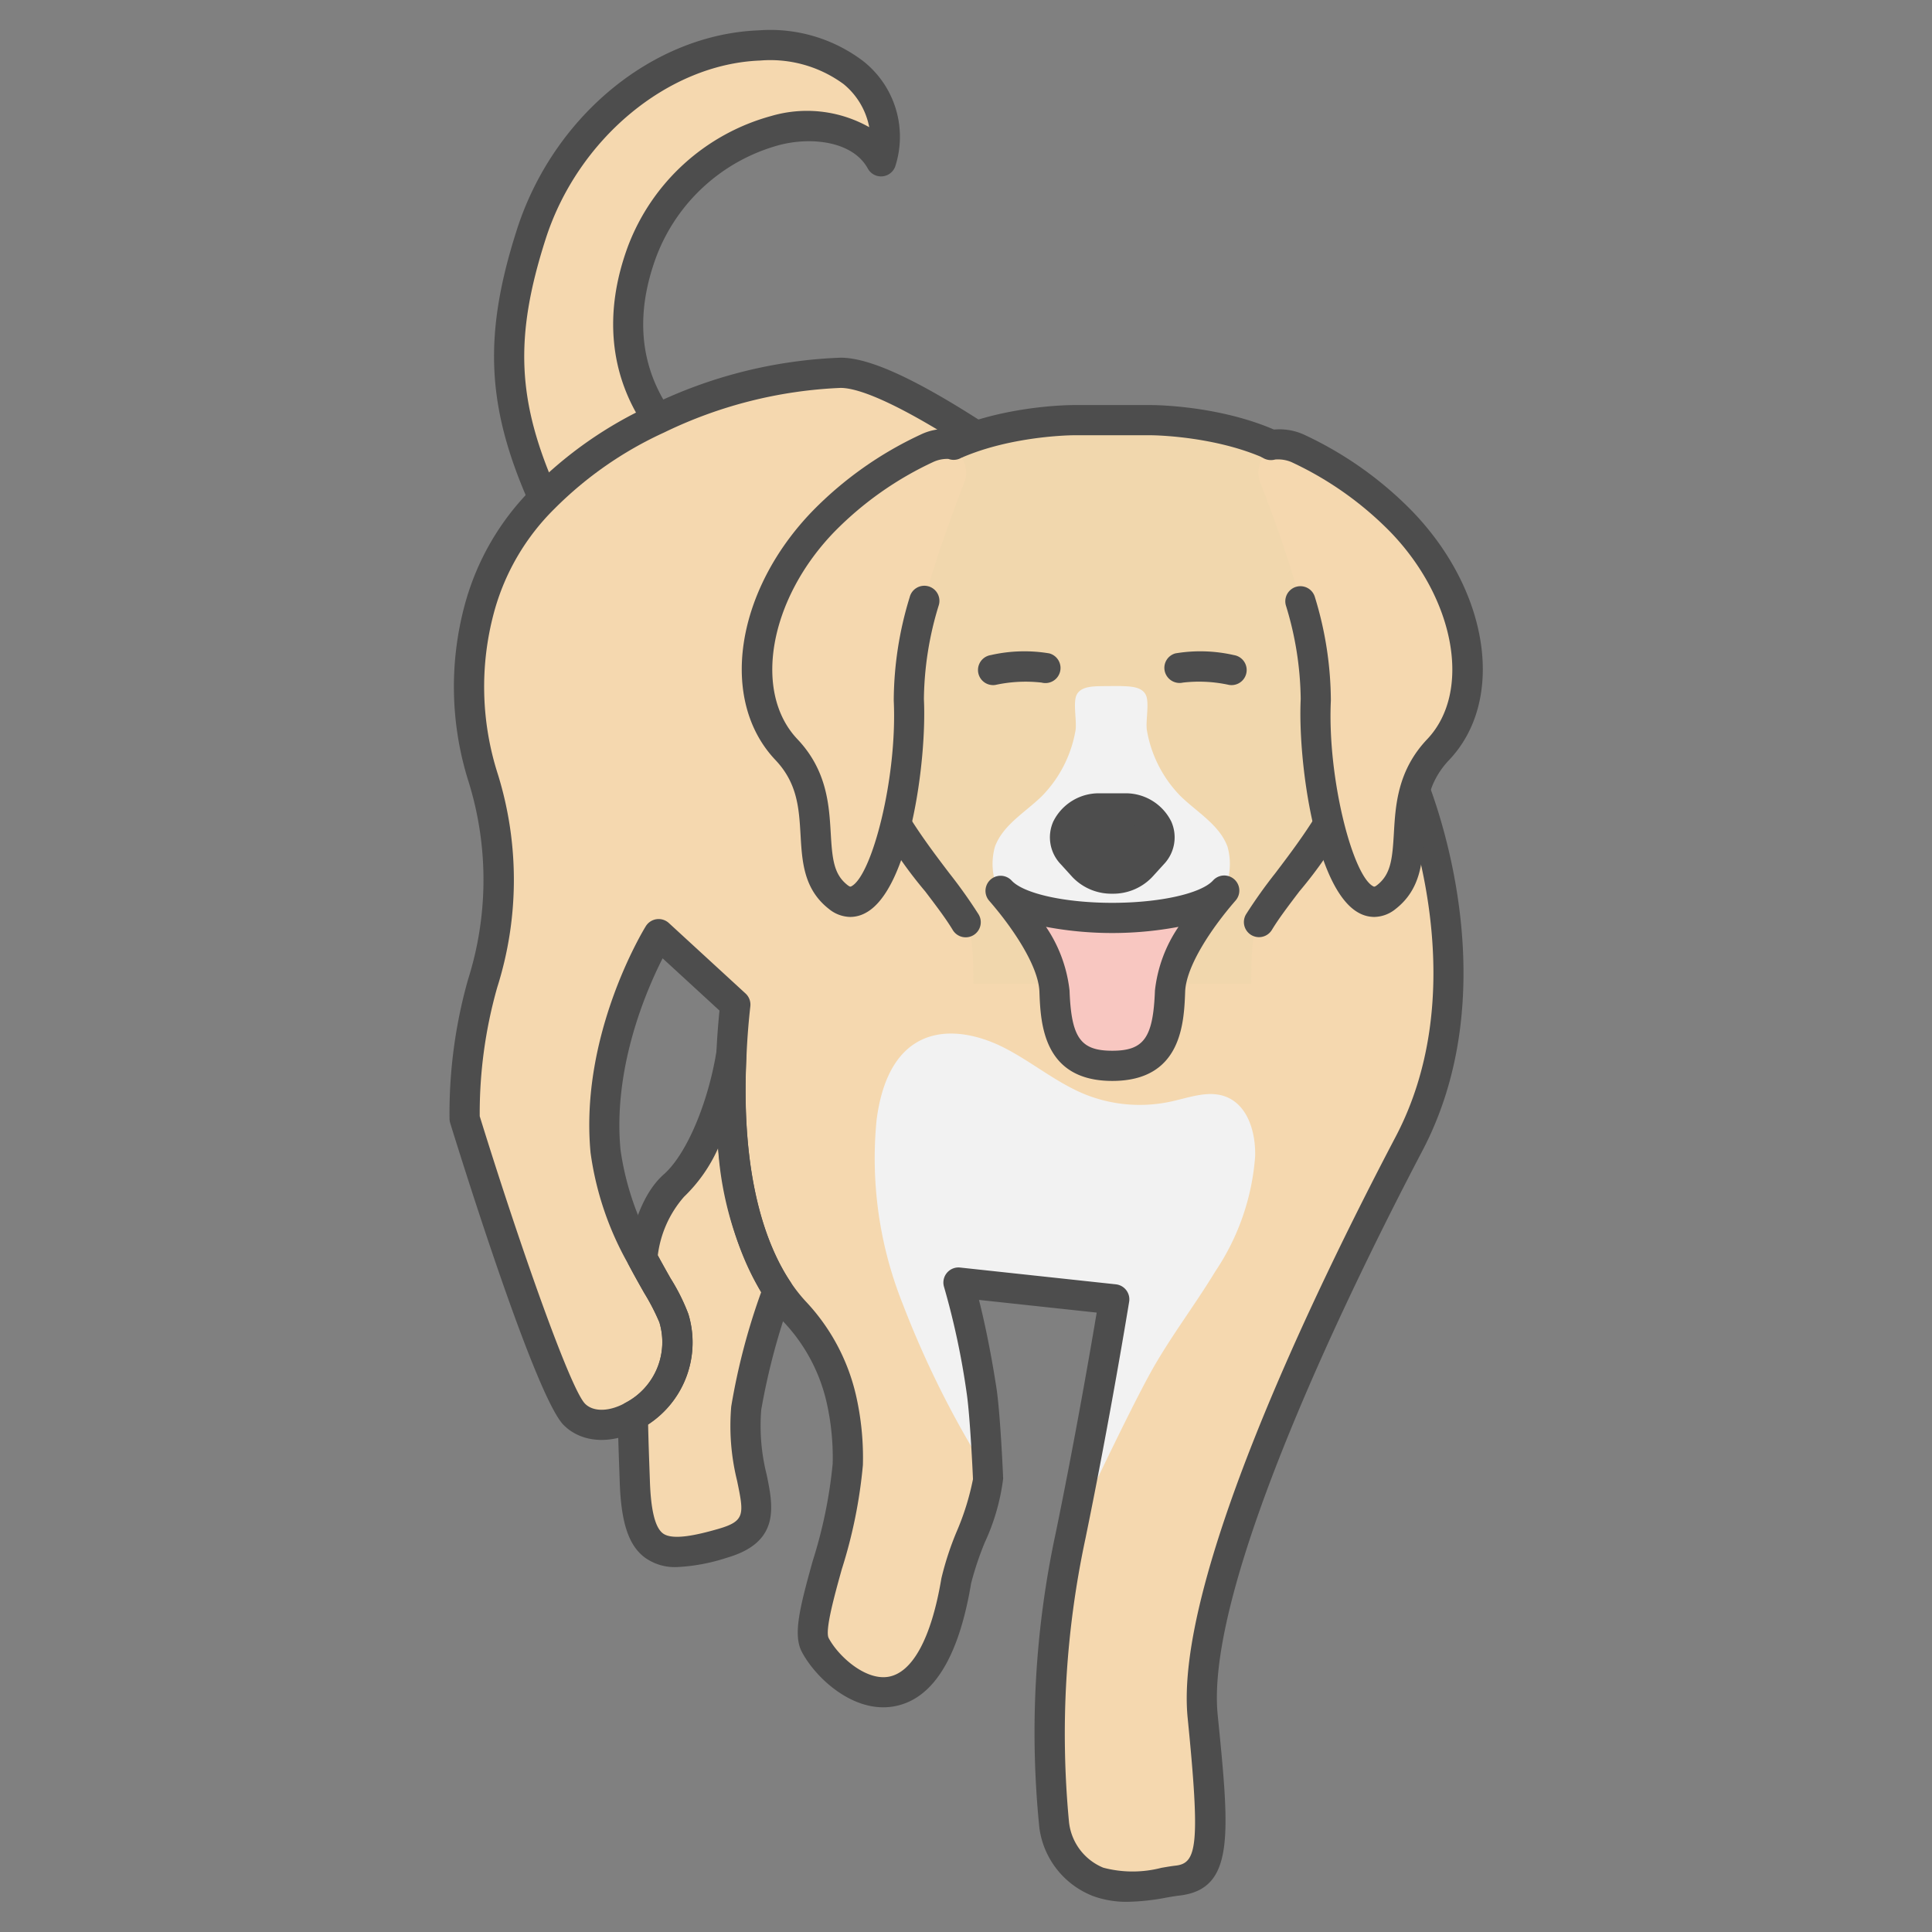 <svg id="Layer_1" height="512" viewBox="0 0 128 128" width="512" xmlns="http://www.w3.org/2000/svg" data-name="Layer 1"><rect x="0" y="0" width="128" height="128" fill="#808080" stroke="none"/><path d="m43.572 27.751c-2.323-3.4-2.454-7.252-1.021-11.11a13.145 13.145 0 0 1 8.795-7.99c2.544-.676 5.766-.274 7.026 2.036a5.436 5.436 0 0 0 -1.852-5.887 9.2 9.2 0 0 0 -6.2-1.787c-6.966.263-13 5.879-15.126 12.517s-2.017 11.122.815 17.493" fill="#f5d8af"/><path d="m36.01 34.02a1 1 0 0 1 -.914-.6c-2.87-6.456-3.093-11.22-.853-18.2 2.41-7.512 9.006-12.945 16.041-13.21a10.187 10.187 0 0 1 6.87 2.013 6.376 6.376 0 0 1 2.153 7.019 1 1 0 0 1 -1.813.124c-.973-1.786-3.7-2.131-5.891-1.549a12.1 12.1 0 0 0 -8.115 7.372c-1.416 3.813-1.111 7.244.909 10.2a1 1 0 1 1 -1.651 1.128c-2.373-3.47-2.765-7.628-1.133-12.023a14.13 14.13 0 0 1 9.476-8.607 8.4 8.4 0 0 1 6.5.74 4.866 4.866 0 0 0 -1.7-2.856 8.194 8.194 0 0 0 -5.526-1.56c-6.111.23-12.088 5.2-14.212 11.823-2.094 6.529-1.9 10.764.776 16.781a1 1 0 0 1 -.913 1.407z" fill="#4d4d4d"/><path d="m93.742 52.348-29.058-23.455c-3.89-2.511-7.169-4.195-8.991-4.195a30.324 30.324 0 0 0 -12.121 3.053 26.017 26.017 0 0 0 -7.562 5.268 16.218 16.218 0 0 0 -4.254 7.306c-2.738 10.6 3.7 12.427.216 24.834a31.4 31.4 0 0 0 -1.191 8.951s5.514 17.832 7.267 19.6c.935.935 2.491.876 3.88.108a5.528 5.528 0 0 0 2.717-6.479 42.115 42.115 0 0 0 -2.117-4.008 19.554 19.554 0 0 1 -2.412-7.05c-.709-7.543 3.515-14.386 3.515-14.386l5.081 4.667c-.128 1.142-.207 2.226-.256 3.259-.423 8.38 1.369 13.1 3.072 15.657a10.909 10.909 0 0 0 1.1 1.408 12.43 12.43 0 0 1 3.119 5.857 17.566 17.566 0 0 1 .415 4.285c-.177 4.382-2.846 10.3-2.156 11.954 1.4 3.348 8.605 6.025 9.344-4.244.108-1.5 2.154-5.435 2.107-6.764a57.227 57.227 0 0 0 -1.959-13l10.319 1.112s-1.608 7.875-3.281 16.455a54.876 54.876 0 0 0 -.7 18.364 5 5 0 0 0 2.954 3.791c1.842.679 3.988.039 5.209-.1 2.511-.285 2.511-2.511 1.674-10.88s7.827-26.796 13.684-37.952c4.904-9.345 1.606-20.147.385-23.416z" fill="#f5d8af"/><path d="m81.246 72.672c-1.152-.463-2.432.039-3.653.305a9.731 9.731 0 0 1 -5.771-.5c-1.87-.778-3.456-2.117-5.258-3.043s-4.057-1.408-5.809-.384c-1.733 1.015-2.423 3.161-2.679 5.15a25.99 25.99 0 0 0 1.733 12.191 64.027 64.027 0 0 0 5.643 11.255c-.266-8.183-1.95-12.673-1.95-12.673l10.319 1.112s-1.647 7.868-3.281 16.455c0 0 3.754-8.055 5.595-11.433 1.3-2.392 2.974-4.549 4.382-6.873a15.709 15.709 0 0 0 2.639-7.621c.044-1.558-.463-3.36-1.91-3.941z" fill="#f2f2f2"/><path d="m47.875 102.252c-4.234 1.221-5.672.748-5.82-4.175-.039-1.132-.1-2.619-.128-4.264a5.527 5.527 0 0 0 2.718-6.479 42.115 42.115 0 0 0 -2.117-4.008c.414-2.117 1.073-3.86 2.127-4.785 1.772-1.576 3.23-5.219 3.8-8.725-.423 8.38 1.369 13.1 3.072 15.657a46.3 46.3 0 0 0 -2.087 7.818c-.54 4.914 2.679 7.73-1.565 8.961z" fill="#f5d8af"/><path d="m44.84 103.823a3.408 3.408 0 0 1 -2.09-.611c-1.1-.8-1.611-2.332-1.694-5.106l-.02-.574c-.038-1.046-.083-2.318-.109-3.7a1 1 0 0 1 .525-.9 4.534 4.534 0 0 0 2.232-5.326 14.614 14.614 0 0 0 -1-1.937c-.318-.56-.675-1.192-1.037-1.877a1 1 0 0 1 -.1-.66c.507-2.594 1.308-4.343 2.449-5.344 1.477-1.313 2.907-4.66 3.473-8.134a1 1 0 0 1 1.986.211c-.415 8.207 1.351 12.716 2.906 15.052a1 1 0 0 1 .116.872 44.408 44.408 0 0 0 -2.043 7.611 13.235 13.235 0 0 0 .361 4.306c.431 2.1.919 4.471-2.642 5.5a12.505 12.505 0 0 1 -3.313.617zm-1.901-9.453c.025 1.147.063 2.2.095 3.09l.021.582c.06 2.009.346 3.17.873 3.555.655.477 2.3.089 3.67-.306 1.785-.518 1.691-.977 1.238-3.179a15.113 15.113 0 0 1 -.39-4.93 43.181 43.181 0 0 1 1.983-7.572 22.148 22.148 0 0 1 -2.854-9.534 10.249 10.249 0 0 1 -2.255 3.213 7.242 7.242 0 0 0 -1.74 3.884c.3.547.583 1.054.842 1.514a13.259 13.259 0 0 1 1.184 2.371 6.469 6.469 0 0 1 -2.667 7.312z" fill="#4d4d4d"/><path d="m74.7 126a6.458 6.458 0 0 1 -2.252-.37 5.646 5.646 0 0 1 -3.587-4.529 62.78 62.78 0 0 1 1.093-19.583c1.294-6.3 2.314-12.226 2.705-14.555l-7.8-.841c.309 1.22.749 3.188 1.158 5.835.256 1.667.444 5.876.444 6.011a14.19 14.19 0 0 1 -1.214 4.218 20.533 20.533 0 0 0 -.907 2.71c-.835 5-2.576 7.746-5.177 8.166-2.62.425-5.107-1.86-6.037-3.618-.6-1.13-.142-2.929.714-6.012a31.081 31.081 0 0 0 1.327-6.45 16.5 16.5 0 0 0 -.394-4.036 11.458 11.458 0 0 0 -2.873-5.383 12.051 12.051 0 0 1 -1.2-1.536c-1.722-2.587-3.681-7.508-3.238-16.261.046-.979.114-1.905.206-2.813l-3.768-3.462c-1.1 2.16-3.3 7.279-2.789 12.691a18.73 18.73 0 0 0 2.3 6.676c.353.667.7 1.283 1.01 1.829a13.259 13.259 0 0 1 1.184 2.371 6.5 6.5 0 0 1 -3.2 7.635c-1.866 1.033-3.856.925-5.062-.28-1.836-1.847-6.583-16.991-7.516-20.008a.993.993 0 0 1 -.044-.281 32.529 32.529 0 0 1 1.228-9.235 21.869 21.869 0 0 0 .04-13.078 20.848 20.848 0 0 1 -.261-11.736 17.218 17.218 0 0 1 4.506-7.755 26.771 26.771 0 0 1 7.849-5.472 31.171 31.171 0 0 1 12.55-3.15c1.9 0 4.931 1.384 9.533 4.355a1 1 0 1 1 -1.085 1.68c-5.167-3.333-7.443-4.033-8.45-4.033a29.546 29.546 0 0 0 -11.693 2.954 24.767 24.767 0 0 0 -7.271 5.059 15.229 15.229 0 0 0 -4 6.861 18.925 18.925 0 0 0 .264 10.748 23.589 23.589 0 0 1 -.054 14.107 30.536 30.536 0 0 0 -1.156 8.524c2.668 8.613 6 18.058 6.978 19.047.556.557 1.613.532 2.686-.062a4.535 4.535 0 0 0 2.241-5.33 14.614 14.614 0 0 0 -1-1.937c-.318-.56-.675-1.192-1.037-1.877a20.575 20.575 0 0 1 -2.525-7.425c-.732-7.786 3.48-14.714 3.66-15.005a1 1 0 0 1 1.527-.211l5.081 4.668a1 1 0 0 1 .318.847c-.116 1.029-.2 2.075-.251 3.2-.415 8.211 1.351 12.719 2.906 15.055a10 10 0 0 0 1 1.281 13.466 13.466 0 0 1 3.365 6.329 18.541 18.541 0 0 1 .437 4.532 32.46 32.46 0 0 1 -1.4 6.907c-.471 1.694-1.116 4.014-.873 4.544.64 1.211 2.428 2.824 3.948 2.577 1.614-.261 2.866-2.577 3.525-6.521a19.9 19.9 0 0 1 1.007-3.087 17.145 17.145 0 0 0 1.086-3.485c-.006-.238-.193-4.251-.422-5.737a50.92 50.92 0 0 0 -1.49-6.985 1 1 0 0 1 1.059-1.3l10.32 1.112a1 1 0 0 1 .88 1.154c-.013.075-1.227 7.564-2.893 15.678a61.843 61.843 0 0 0 -1.093 18.78 3.7 3.7 0 0 0 2.272 3.037 7.614 7.614 0 0 0 3.848.01c.353-.061.675-.116.951-.147 1.4-.159 1.637-1.328.791-9.788-.895-8.964 8.254-27.979 13.787-38.514 4.756-9.062 1.457-19.59.333-22.6a1 1 0 1 1 1.874-.7c1.2 3.207 4.7 14.433-.436 24.23-4.371 8.323-14.443 28.626-13.568 37.385.793 7.932 1.156 11.553-2.556 11.974-.243.027-.525.077-.835.13a14.942 14.942 0 0 1 -2.584.281z" fill="#4d4d4d"/><path d="m86.353 30.715c-3.793-2.878-10.076-2.878-10.076-2.878h-5.17s-6.283 0-10.077 2.878-5.69 12.885-4.149 18.395 5.431 9.226 7.091 11.979c.536.89.492 2.423.513 4.091h18.415c.021-1.668-.024-3.2.512-4.091 1.66-2.753 5.55-6.473 7.092-11.979s-.357-15.517-4.151-18.395z" fill="#f1d7ad"/><path d="m83.411 62.089a1 1 0 0 1 -.856-1.516 33.07 33.07 0 0 1 1.937-2.723c1.782-2.349 4-5.271 5.048-9.01 1.527-5.459-.527-14.852-3.791-17.329-3.474-2.635-9.413-2.674-9.473-2.674h-5.17c-.059 0-6 .039-9.471 2.675-3.264 2.476-5.319 11.869-3.791 17.328 1.046 3.739 3.265 6.661 5.048 9.009a33.245 33.245 0 0 1 1.937 2.724 1 1 0 1 1 -1.713 1.032c-.45-.746-1.084-1.58-1.817-2.546a28.671 28.671 0 0 1 -5.381-9.68c-1.618-5.779.282-16.252 4.508-19.461 4.015-3.046 10.41-3.081 10.68-3.081h5.171c.27 0 6.665.035 10.681 3.081 4.229 3.209 6.125 13.684 4.507 19.461a28.678 28.678 0 0 1 -5.38 9.68c-.733.966-1.367 1.8-1.817 2.546a1 1 0 0 1 -.857.484z" fill="#4d4d4d"/><path d="m83.478 31.923a1.8 1.8 0 0 1 2.5-2.217 23.6 23.6 0 0 1 6.831 4.82c4.81 4.955 5.772 11.66 2.473 15.137s-.687 7.63-3.435 9.773-4.947-7.252-4.673-13.068c.179-3.789-2.092-10.34-3.696-14.445z" fill="#f5d8af"/><path d="m91.047 60.75a2.135 2.135 0 0 1 -.987-.25c-2.919-1.512-4.081-10.035-3.885-14.179a21.729 21.729 0 0 0 -.985-6.221 1 1 0 1 1 1.93-.525 23.592 23.592 0 0 1 1.053 6.838c-.241 5.115 1.441 11.6 2.807 12.308.056.028.091.048.252-.077.915-.714 1.016-1.721 1.116-3.439.107-1.852.24-4.157 2.209-6.232 2.965-3.128 1.86-9.3-2.466-13.754a22.381 22.381 0 0 0 -6.541-4.609 2.3 2.3 0 0 0 -1.068-.166 1.035 1.035 0 0 1 -1.253-.645.964.964 0 0 1 .558-1.23 3.911 3.911 0 0 1 2.618.232 24.371 24.371 0 0 1 7.121 5.029c5.148 5.3 6.239 12.56 2.482 16.522-1.466 1.545-1.562 3.209-1.664 4.971s-.208 3.595-1.883 4.9a2.291 2.291 0 0 1 -1.414.527z" fill="#4d4d4d"/><path d="m63.906 31.923a1.8 1.8 0 0 0 -2.5-2.217 23.583 23.583 0 0 0 -6.831 4.82c-4.81 4.955-5.772 11.66-2.474 15.137s.687 7.63 3.436 9.773 4.947-7.252 4.672-13.068c-.179-3.789 2.091-10.34 3.697-14.445z" fill="#f5d8af"/><g fill="#4d4d4d"><path d="m56.336 60.75a2.293 2.293 0 0 1 -1.414-.526c-1.675-1.306-1.78-3.133-1.883-4.9s-.2-3.426-1.664-4.971c-3.756-3.962-2.666-11.219 2.482-16.522a24.363 24.363 0 0 1 7.122-5.031 3.744 3.744 0 0 1 2.551-.271 1 1 0 0 1 -.694 1.876 2.19 2.19 0 0 0 -1 .2 22.394 22.394 0 0 0 -6.541 4.612c-4.325 4.456-5.431 10.626-2.465 13.754 1.969 2.075 2.1 4.38 2.209 6.232.1 1.718.2 2.725 1.115 3.439.161.125.2.105.252.077 1.367-.708 3.049-7.193 2.807-12.308a23.546 23.546 0 0 1 1.054-6.838 1 1 0 1 1 1.929.525 21.751 21.751 0 0 0 -.985 6.218c.2 4.145-.966 12.667-3.885 14.179a2.135 2.135 0 0 1 -.99.255z"/><path d="m81.589 45.39a1 1 0 0 1 -.162-.013 9.285 9.285 0 0 0 -3.053-.154 1.01 1.01 0 0 1 -1.2-.729.992.992 0 0 1 .7-1.206 9.993 9.993 0 0 1 3.882.115 1 1 0 0 1 -.161 1.987z"/><path d="m65.794 45.39a1 1 0 0 1 -.16-1.987 9.992 9.992 0 0 1 3.882-.115 1 1 0 0 1 -.508 1.935 9.4 9.4 0 0 0 -3.052.154 1 1 0 0 1 -.162.013z"/></g><path d="m81.329 56.107c-.528-1.454-2.014-2.285-3.12-3.367a8.2 8.2 0 0 1 -2.223-4.35c-.1-.609.183-1.846-.077-2.359-.284-.561-1.063-.554-1.7-.579-.123 0-1.338 0-1.618.019-.52.031-1.038.124-1.259.56-.259.513.022 1.75-.076 2.359a8.209 8.209 0 0 1 -2.223 4.35c-1.106 1.082-2.592 1.913-3.12 3.367a4.24 4.24 0 0 0 1.222 4.255 12.472 12.472 0 0 0 3.982 2.389c.458.2 3.1 1.07 5.011 0a16.627 16.627 0 0 0 3.981-2.389 4.243 4.243 0 0 0 1.22-4.255z" fill="#f2f2f2"/><path d="m66.281 59.011c.824.945 3.49 4.184 3.582 6.651.11 2.917.62 4.952 3.829 4.952s3.719-2.035 3.828-4.952c.093-2.467 2.759-5.706 3.582-6.651-2.202 2.405-12.614 2.405-14.821 0z" fill="#f8c7c1"/><path d="m73.692 71.614c-4.606 0-4.751-3.848-4.828-5.915-.064-1.699-1.764-4.229-3.336-6.031a1 1 0 0 1 1.49-1.333c.8.872 3.544 1.48 6.673 1.48s5.875-.608 6.674-1.48a1 1 0 0 1 1.491 1.333c-1.571 1.803-3.273 4.332-3.336 6.032-.078 2.066-.22 5.914-4.828 5.914zm-4.392-10.208a9.333 9.333 0 0 1 1.56 4.218c.117 3.132.725 3.99 2.829 3.99s2.711-.858 2.829-3.99a9.312 9.312 0 0 1 1.561-4.218 23.759 23.759 0 0 1 -8.779 0z" fill="#4d4d4d"/><path d="m74.452 53.563h-1.52c-1.937 0-3.052 1.772-1.909 3.031l.76.836a2.725 2.725 0 0 0 3.817 0l.76-.836c1.14-1.259.028-3.031-1.908-3.031z" fill="#4d4d4d"/><path d="m73.691 59.21a3.564 3.564 0 0 1 -2.648-1.11l-.76-.837a2.573 2.573 0 0 1 -.5-2.836 3.364 3.364 0 0 1 3.145-1.867h1.52a3.367 3.367 0 0 1 3.152 1.869 2.577 2.577 0 0 1 -.5 2.837l-.761.837a3.563 3.563 0 0 1 -2.648 1.107zm-.759-4.647a1.394 1.394 0 0 0 -1.317.676.591.591 0 0 0 .149.682l.759.837a1.819 1.819 0 0 0 2.337 0l.76-.837a.591.591 0 0 0 .148-.682 1.393 1.393 0 0 0 -1.316-.676z" fill="#4d4d4d"/></svg>